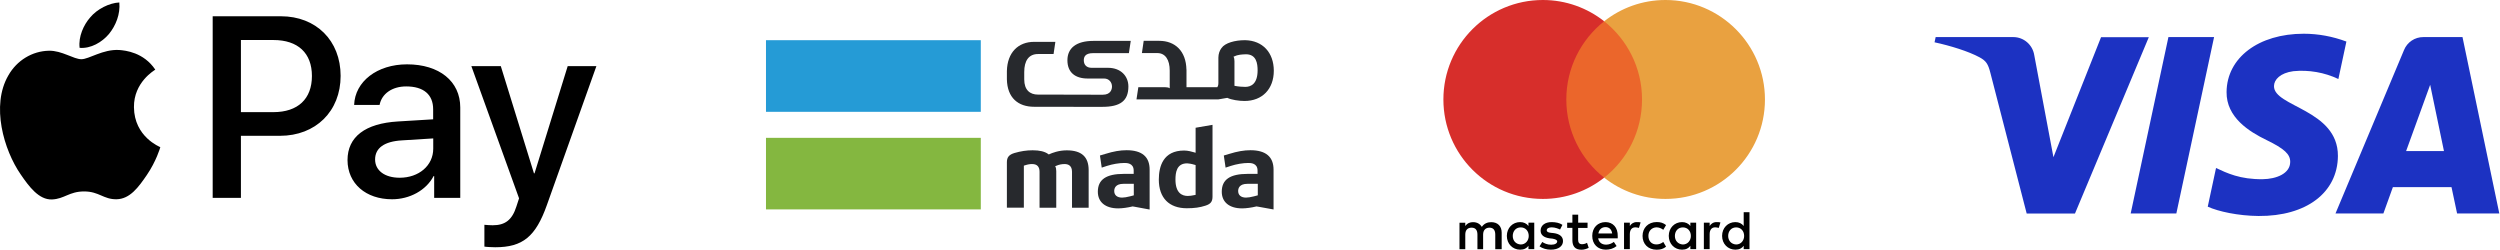 <svg width="2683" height="268" viewBox="0 0 2683 268" fill="none" xmlns="http://www.w3.org/2000/svg">
<path d="M116.953 36.45C109.453 45.35 97.453 52.35 85.453 51.35C83.953 39.35 89.853 26.55 96.753 18.75C104.253 9.65 117.353 3.15 128.053 2.65C129.253 15.05 124.353 27.35 116.953 36.45ZM127.853 53.65C110.453 52.65 95.553 63.55 87.353 63.55C78.953 63.55 66.353 54.15 52.553 54.45C34.653 54.75 18.053 64.85 8.953 80.95C-9.847 113.25 4.053 160.95 22.253 187.25C31.153 200.25 41.753 214.55 55.753 214.05C69.053 213.55 74.253 205.45 90.253 205.45C106.353 205.45 111.053 214.05 125.053 213.85C139.553 213.55 148.653 200.85 157.553 187.85C167.653 173.05 171.853 158.75 172.053 157.95C171.753 157.65 144.053 147.05 143.753 115.05C143.453 88.25 165.653 75.55 166.653 74.75C154.153 56.15 134.653 54.15 127.853 53.65ZM228.253 17.45V212.35H258.553V145.75H300.453C338.753 145.75 365.553 119.45 365.553 81.45C365.553 43.45 339.153 17.45 301.453 17.45H228.253ZM258.553 42.95H293.453C319.753 42.95 334.753 56.95 334.753 81.55C334.753 106.15 319.753 120.35 293.353 120.35H258.553V42.95ZM420.753 213.85C439.753 213.85 457.353 204.25 465.353 188.95H465.953V212.35H493.953V115.35C493.953 87.25 471.453 69.05 436.853 69.05C404.753 69.05 380.953 87.45 380.053 112.65H407.353C409.653 100.65 420.753 92.75 435.953 92.75C454.453 92.75 464.853 101.35 464.853 117.25V128.05L427.053 130.35C391.953 132.45 372.953 146.85 372.953 171.85C373.053 197.05 392.653 213.85 420.753 213.85ZM428.953 190.75C412.853 190.75 402.553 182.95 402.553 171.15C402.553 158.85 412.453 151.75 431.353 150.65L464.953 148.55V159.55C464.953 177.75 449.453 190.75 428.953 190.75ZM531.453 265.35C560.953 265.35 574.853 254.05 586.953 219.95L640.053 70.95H609.253L573.653 186.05H573.053L537.453 70.95H505.853L557.053 212.85L554.253 221.45C549.653 236.05 542.153 241.75 528.753 241.75C526.353 241.75 521.753 241.45 519.853 241.25V264.65C521.653 265.05 529.153 265.35 531.453 265.35Z" fill="black"/>
<path d="M1052.59 147.93H822.053V224.731H1052.59V147.93Z" fill="#84B740"/>
<path d="M1052.59 43.132H822.053V120.002H1052.59V43.132Z" fill="#259BD6"/>
<path d="M1283.13 209.124L1282.11 209.329C1278.55 210.014 1277.25 210.288 1274.65 210.288C1268.62 210.288 1261.5 207.207 1261.5 192.696C1261.5 185.235 1262.73 175.31 1273.96 175.31H1274.03C1275.95 175.446 1278.14 175.652 1282.24 176.884L1283.13 177.158V209.124ZM1284.98 136.772L1283.13 137.114V163.947L1281.49 163.468L1281.01 163.331C1279.16 162.783 1274.92 161.551 1270.81 161.551C1248.36 161.551 1243.64 178.527 1243.64 192.764C1243.64 212.273 1254.59 223.498 1273.69 223.498C1281.76 223.498 1287.72 222.677 1293.74 220.692C1299.29 218.912 1301.27 216.38 1301.27 210.972V133.966C1295.93 134.924 1290.39 135.882 1284.98 136.772Z" fill="#27292D"/>
<path d="M1349.87 209.603L1348.91 209.877L1345.49 210.767C1342.27 211.588 1339.4 212.067 1337.21 212.067C1331.94 212.067 1328.79 209.466 1328.79 205.017C1328.79 202.142 1330.09 197.282 1338.71 197.282H1349.87V209.603ZM1342 161.209C1335.09 161.209 1327.97 162.441 1319.14 165.179L1313.39 166.89L1315.3 179.896L1320.92 178.048C1326.8 176.131 1334.13 174.899 1339.6 174.899C1342.07 174.899 1349.6 174.899 1349.6 183.045V186.604H1339.13C1320.03 186.604 1311.2 192.696 1311.2 205.77C1311.2 216.927 1319.34 223.636 1333.03 223.636C1337.28 223.636 1343.16 222.814 1348.23 221.582L1348.5 221.514L1348.78 221.582L1350.49 221.856C1355.83 222.814 1361.37 223.772 1366.78 224.799V182.086C1366.78 168.259 1358.43 161.209 1342 161.209Z" fill="#27292D"/>
<path d="M1216.87 209.603L1215.91 209.877L1212.49 210.767C1209.28 211.588 1206.47 212.067 1204.21 212.067C1198.94 212.067 1195.79 209.466 1195.79 205.017C1195.79 202.142 1197.09 197.282 1205.65 197.282H1216.8V209.603H1216.87ZM1209.07 161.209C1202.09 161.209 1195.04 162.441 1186.21 165.179L1180.46 166.89L1182.37 179.896L1187.99 178.048C1193.87 176.131 1201.2 174.899 1206.67 174.899C1209.14 174.899 1216.67 174.899 1216.67 183.045V186.604H1206.19C1187.1 186.604 1178.2 192.696 1178.2 205.77C1178.2 216.927 1186.34 223.636 1200.1 223.636C1204.35 223.636 1210.23 222.814 1215.3 221.582L1215.57 221.514L1215.85 221.582L1217.49 221.856C1222.9 222.814 1228.37 223.772 1233.78 224.868V182.155C1233.85 168.191 1225.5 161.209 1209.07 161.209Z" fill="#27292D"/>
<path d="M1144.8 161.346C1136.1 161.346 1128.91 164.221 1126.25 165.453L1125.56 165.795L1124.94 165.316C1121.25 162.646 1115.84 161.277 1108.31 161.277C1101.67 161.277 1095.44 162.236 1088.67 164.221C1082.85 166.001 1080.59 168.807 1080.59 174.078V222.883H1098.8V177.774L1099.69 177.5C1103.38 176.268 1105.57 176.063 1107.7 176.063C1112.97 176.063 1115.64 178.869 1115.64 184.345V222.951H1133.57V183.592C1133.57 181.265 1133.09 179.896 1133.02 179.622L1132.41 178.458L1133.64 177.911C1136.38 176.679 1139.39 176.063 1142.54 176.063C1146.16 176.063 1150.48 177.5 1150.48 184.345V222.951H1168.34V182.565C1168.34 168.259 1160.68 161.346 1144.8 161.346Z" fill="#27292D"/>
<path d="M1336.46 93.238C1333.79 93.238 1329.34 92.964 1325.85 92.28L1324.82 92.074V65.721C1324.82 63.531 1324.41 62.162 1324.34 61.956L1323.79 60.861L1324.96 60.382C1325.23 60.245 1325.5 60.176 1325.85 60.04L1326.05 59.903C1326.46 59.766 1326.87 59.629 1327.28 59.492C1327.49 59.424 1327.63 59.355 1327.76 59.355C1331.8 58.26 1335.5 58.397 1337.14 58.26H1337.21C1348.37 58.26 1349.67 68.185 1349.67 75.646C1349.6 90.158 1342.41 93.238 1336.46 93.238ZM1336.39 43.132C1336.25 43.132 1336.04 43.132 1335.91 43.132C1325.44 43.132 1314.69 46.007 1310.86 51.62C1308.8 54.358 1307.64 57.781 1307.57 61.819V88.994C1307.57 91.321 1307.09 92.211 1307.02 92.416L1306.41 93.58H1273.34V74.688H1273.28C1272.87 54.769 1261.09 43.817 1244.05 43.817H1242.06H1227.41C1226.73 48.677 1226.18 52.099 1225.5 56.959H1242.06C1250.76 56.959 1255.34 64.352 1255.34 75.715V94.744L1254.18 94.128C1253.97 94.059 1252.54 93.58 1250.28 93.58H1221.66C1221.12 97.208 1220.43 101.931 1219.68 106.654H1307.64C1310.65 106.038 1314.14 105.491 1317.15 105.011C1321.6 107.202 1329.88 108.365 1335.57 108.365C1354.66 108.365 1367.05 95.565 1367.05 75.852C1366.98 56.343 1355.01 43.543 1336.39 43.132Z" fill="#27292D"/>
<path d="M1182.17 114.663H1182.99C1202.09 114.663 1210.99 108.365 1210.99 92.827C1210.99 81.67 1202.84 72.771 1189.15 72.771H1171.56C1166.29 72.771 1163.14 69.76 1163.14 64.694C1163.14 61.272 1164.44 57.028 1173.07 57.028H1211.53C1212.36 52.031 1212.77 48.882 1213.52 43.885H1173.54C1154.93 43.885 1145.55 51.689 1145.55 64.694C1145.55 77.563 1153.69 84.271 1167.38 84.271H1184.98C1190.25 84.271 1193.39 88.446 1193.39 92.827C1193.39 95.702 1192.09 101.657 1183.54 101.657H1180.59L1124.26 101.52H1113.99C1105.3 101.52 1099.21 96.592 1099.21 85.161V77.289C1099.21 65.379 1103.93 57.986 1113.99 57.986H1130.69C1131.45 52.921 1131.93 49.704 1132.61 44.912H1111.8H1109.82C1092.77 44.912 1081 56.343 1080.59 76.262V77.015V85.161C1081 105.08 1092.77 114.594 1109.82 114.594H1111.8H1126.45L1156.98 114.663H1175.19H1182.17Z" fill="#27292D"/>
<path d="M1611.6 267.457V249.646C1611.6 242.824 1607.43 238.417 1600.37 238.417C1596.81 238.417 1592.94 239.564 1590.29 243.488C1588.24 240.228 1585.22 238.417 1580.81 238.417C1577.85 238.417 1574.89 239.322 1572.54 242.583V239.021H1566.32V267.457H1572.54V251.759C1572.54 246.688 1575.19 244.333 1579.36 244.333C1583.53 244.333 1585.58 246.99 1585.58 251.759V267.457H1591.68V251.759C1591.68 246.688 1594.64 244.333 1598.5 244.333C1602.66 244.333 1604.72 246.99 1604.72 251.759V267.457H1611.6ZM1703.79 238.96H1693.71V230.387H1687.49V238.96H1681.88V244.575H1687.49V257.616C1687.49 264.136 1690.15 268 1697.27 268C1699.93 268 1702.89 267.094 1705 265.947L1703.19 260.574C1701.38 261.721 1699.32 262.083 1697.81 262.083C1694.86 262.083 1693.65 260.272 1693.65 257.374V244.635H1703.73L1703.79 238.96ZM1756.56 238.356C1753 238.356 1750.64 240.168 1749.13 242.522V238.96H1742.91V267.396H1749.13V251.397C1749.13 246.688 1751.18 243.971 1755.05 243.971C1756.2 243.971 1757.71 244.273 1758.91 244.575L1760.72 238.658C1759.52 238.356 1757.77 238.356 1756.56 238.356ZM1676.8 241.315C1673.85 239.262 1669.68 238.356 1665.21 238.356C1658.09 238.356 1653.38 241.918 1653.38 247.533C1653.38 252.242 1656.94 254.959 1663.16 255.804L1666.12 256.106C1669.38 256.71 1671.19 257.616 1671.19 259.065C1671.19 261.117 1668.83 262.627 1664.67 262.627C1660.5 262.627 1657.24 261.117 1655.19 259.668L1652.23 264.378C1655.49 266.732 1659.96 267.94 1664.37 267.94C1672.64 267.94 1677.41 264.076 1677.41 258.763C1677.41 253.691 1673.54 251.035 1667.63 250.19L1664.67 249.888C1662.01 249.586 1659.96 248.982 1659.96 247.231C1659.96 245.179 1662.01 243.971 1665.33 243.971C1668.9 243.971 1672.46 245.481 1674.27 246.326L1676.8 241.315ZM1842.23 238.356C1838.67 238.356 1836.31 240.168 1834.8 242.522V238.96H1828.58V267.396H1834.8V251.397C1834.8 246.688 1836.86 243.971 1840.72 243.971C1841.87 243.971 1843.38 244.273 1844.58 244.575L1846.39 238.719C1845.19 238.356 1843.44 238.356 1842.23 238.356ZM1762.78 253.208C1762.78 261.782 1768.69 268 1777.93 268C1782.1 268 1785.05 267.094 1788.01 264.74L1785.05 259.668C1782.7 261.48 1780.35 262.325 1777.63 262.325C1772.56 262.325 1769.06 258.763 1769.06 253.148C1769.06 247.775 1772.62 244.213 1777.63 243.971C1780.29 243.971 1782.7 244.877 1785.05 246.628L1788.01 241.556C1785.05 239.202 1782.1 238.296 1777.93 238.296C1768.75 238.356 1762.78 244.635 1762.78 253.208ZM1820.31 253.208V238.96H1814.09V242.522C1812.04 239.866 1809.02 238.356 1805.16 238.356C1797.13 238.356 1790.91 244.575 1790.91 253.148C1790.91 261.721 1797.13 267.94 1805.16 267.94C1809.33 267.94 1812.28 266.43 1814.09 263.774V267.336H1820.31V253.208ZM1797.49 253.208C1797.49 248.137 1800.75 244.032 1806.06 244.032C1811.14 244.032 1814.64 247.896 1814.64 253.208C1814.64 258.28 1811.08 262.385 1806.06 262.385C1800.75 262.083 1797.49 258.219 1797.49 253.208ZM1723.05 238.356C1714.78 238.356 1708.8 244.273 1708.8 253.148C1708.8 262.083 1714.72 267.94 1723.35 267.94C1727.52 267.94 1731.62 266.793 1734.94 264.076L1731.99 259.608C1729.63 261.419 1726.61 262.566 1723.71 262.566C1719.85 262.566 1715.99 260.755 1715.14 255.744H1736.15C1736.15 254.838 1736.15 254.235 1736.15 253.39C1736.39 244.333 1731.08 238.356 1723.05 238.356ZM1723.05 243.73C1726.91 243.73 1729.57 246.084 1730.17 250.552H1715.38C1715.99 246.688 1718.64 243.73 1723.05 243.73ZM1877.55 253.208V227.731H1871.33V242.522C1869.28 239.866 1866.26 238.356 1862.39 238.356C1854.36 238.356 1848.15 244.575 1848.15 253.148C1848.15 261.721 1854.36 267.94 1862.39 267.94C1866.56 267.94 1869.52 266.43 1871.33 263.774V267.336H1877.55V253.208ZM1854.67 253.208C1854.67 248.137 1857.93 244.032 1863.24 244.032C1868.31 244.032 1871.81 247.896 1871.81 253.208C1871.81 258.28 1868.25 262.385 1863.24 262.385C1857.93 262.083 1854.67 258.219 1854.67 253.208ZM1646.56 253.208V238.96H1640.34V242.522C1638.29 239.866 1635.27 238.356 1631.4 238.356C1623.37 238.356 1617.15 244.575 1617.15 253.148C1617.15 261.721 1623.37 267.94 1631.4 267.94C1635.57 267.94 1638.53 266.43 1640.34 263.774V267.336H1646.56V253.208ZM1623.49 253.208C1623.49 248.137 1626.75 244.032 1632.07 244.032C1637.14 244.032 1640.64 247.896 1640.64 253.208C1640.64 258.28 1637.08 262.385 1632.07 262.385C1626.69 262.083 1623.49 258.219 1623.49 253.208Z" fill="black"/>
<path d="M1768.15 22.882H1674.75V190.661H1768.15V22.882Z" fill="#EB662B"/>
<path d="M1680.97 106.741C1680.97 72.63 1696.97 42.383 1721.6 22.821C1703.49 8.573 1680.67 0 1655.79 0C1596.81 0 1549.05 47.756 1549.05 106.741C1549.05 165.727 1596.81 213.482 1655.79 213.482C1680.67 213.482 1703.55 204.909 1721.6 190.661C1696.97 171.341 1680.97 140.852 1680.97 106.741Z" fill="#D72E2B"/>
<path d="M1894.15 106.741C1894.15 165.727 1846.39 213.482 1787.41 213.482C1762.54 213.482 1739.65 204.909 1721.6 190.661C1746.48 171.1 1762.23 140.852 1762.23 106.741C1762.23 72.63 1746.23 42.383 1721.6 22.821C1739.65 8.573 1762.47 0 1787.41 0C1846.39 0 1894.15 48.058 1894.15 106.741Z" fill="#E9A140"/>
<path d="M2306.15 39.798L2226.85 229.198H2175.05L2136.05 78.098C2133.65 68.798 2131.65 65.398 2124.45 61.498C2112.65 55.098 2093.25 49.098 2076.15 45.398L2077.35 39.798H2160.65C2171.85 39.798 2181.35 47.998 2183.15 59.098L2203.75 168.698L2254.85 39.898H2306.15V39.798ZM2509.05 167.398C2509.25 117.398 2439.95 114.698 2440.45 92.298C2440.55 85.498 2447.05 78.298 2461.25 76.398C2477.85 74.798 2494.55 77.698 2509.55 84.798L2518.15 44.598C2503.45 39.098 2487.95 36.198 2472.35 36.198C2423.95 36.198 2389.85 61.898 2389.55 98.798C2389.25 125.998 2413.85 141.298 2432.45 150.298C2451.55 159.598 2457.95 165.498 2457.85 173.798C2457.75 186.498 2442.65 192.098 2428.55 192.298C2403.95 192.698 2389.65 185.598 2378.25 180.298L2369.35 221.798C2380.75 226.998 2401.95 231.598 2423.85 231.798C2475.15 232.198 2508.75 206.698 2509.05 167.398ZM2636.95 229.098H2682.25L2642.75 39.798H2600.85C2591.65 39.698 2583.35 45.298 2579.95 53.798L2506.45 229.098H2557.85L2568.05 200.798H2630.95L2636.95 229.098ZM2582.25 162.098L2608.05 90.998L2622.85 162.098H2582.25ZM2376.15 39.798L2335.65 229.098H2286.65L2327.15 39.798H2376.15Z" fill="#1C32C2"/>
</svg>
